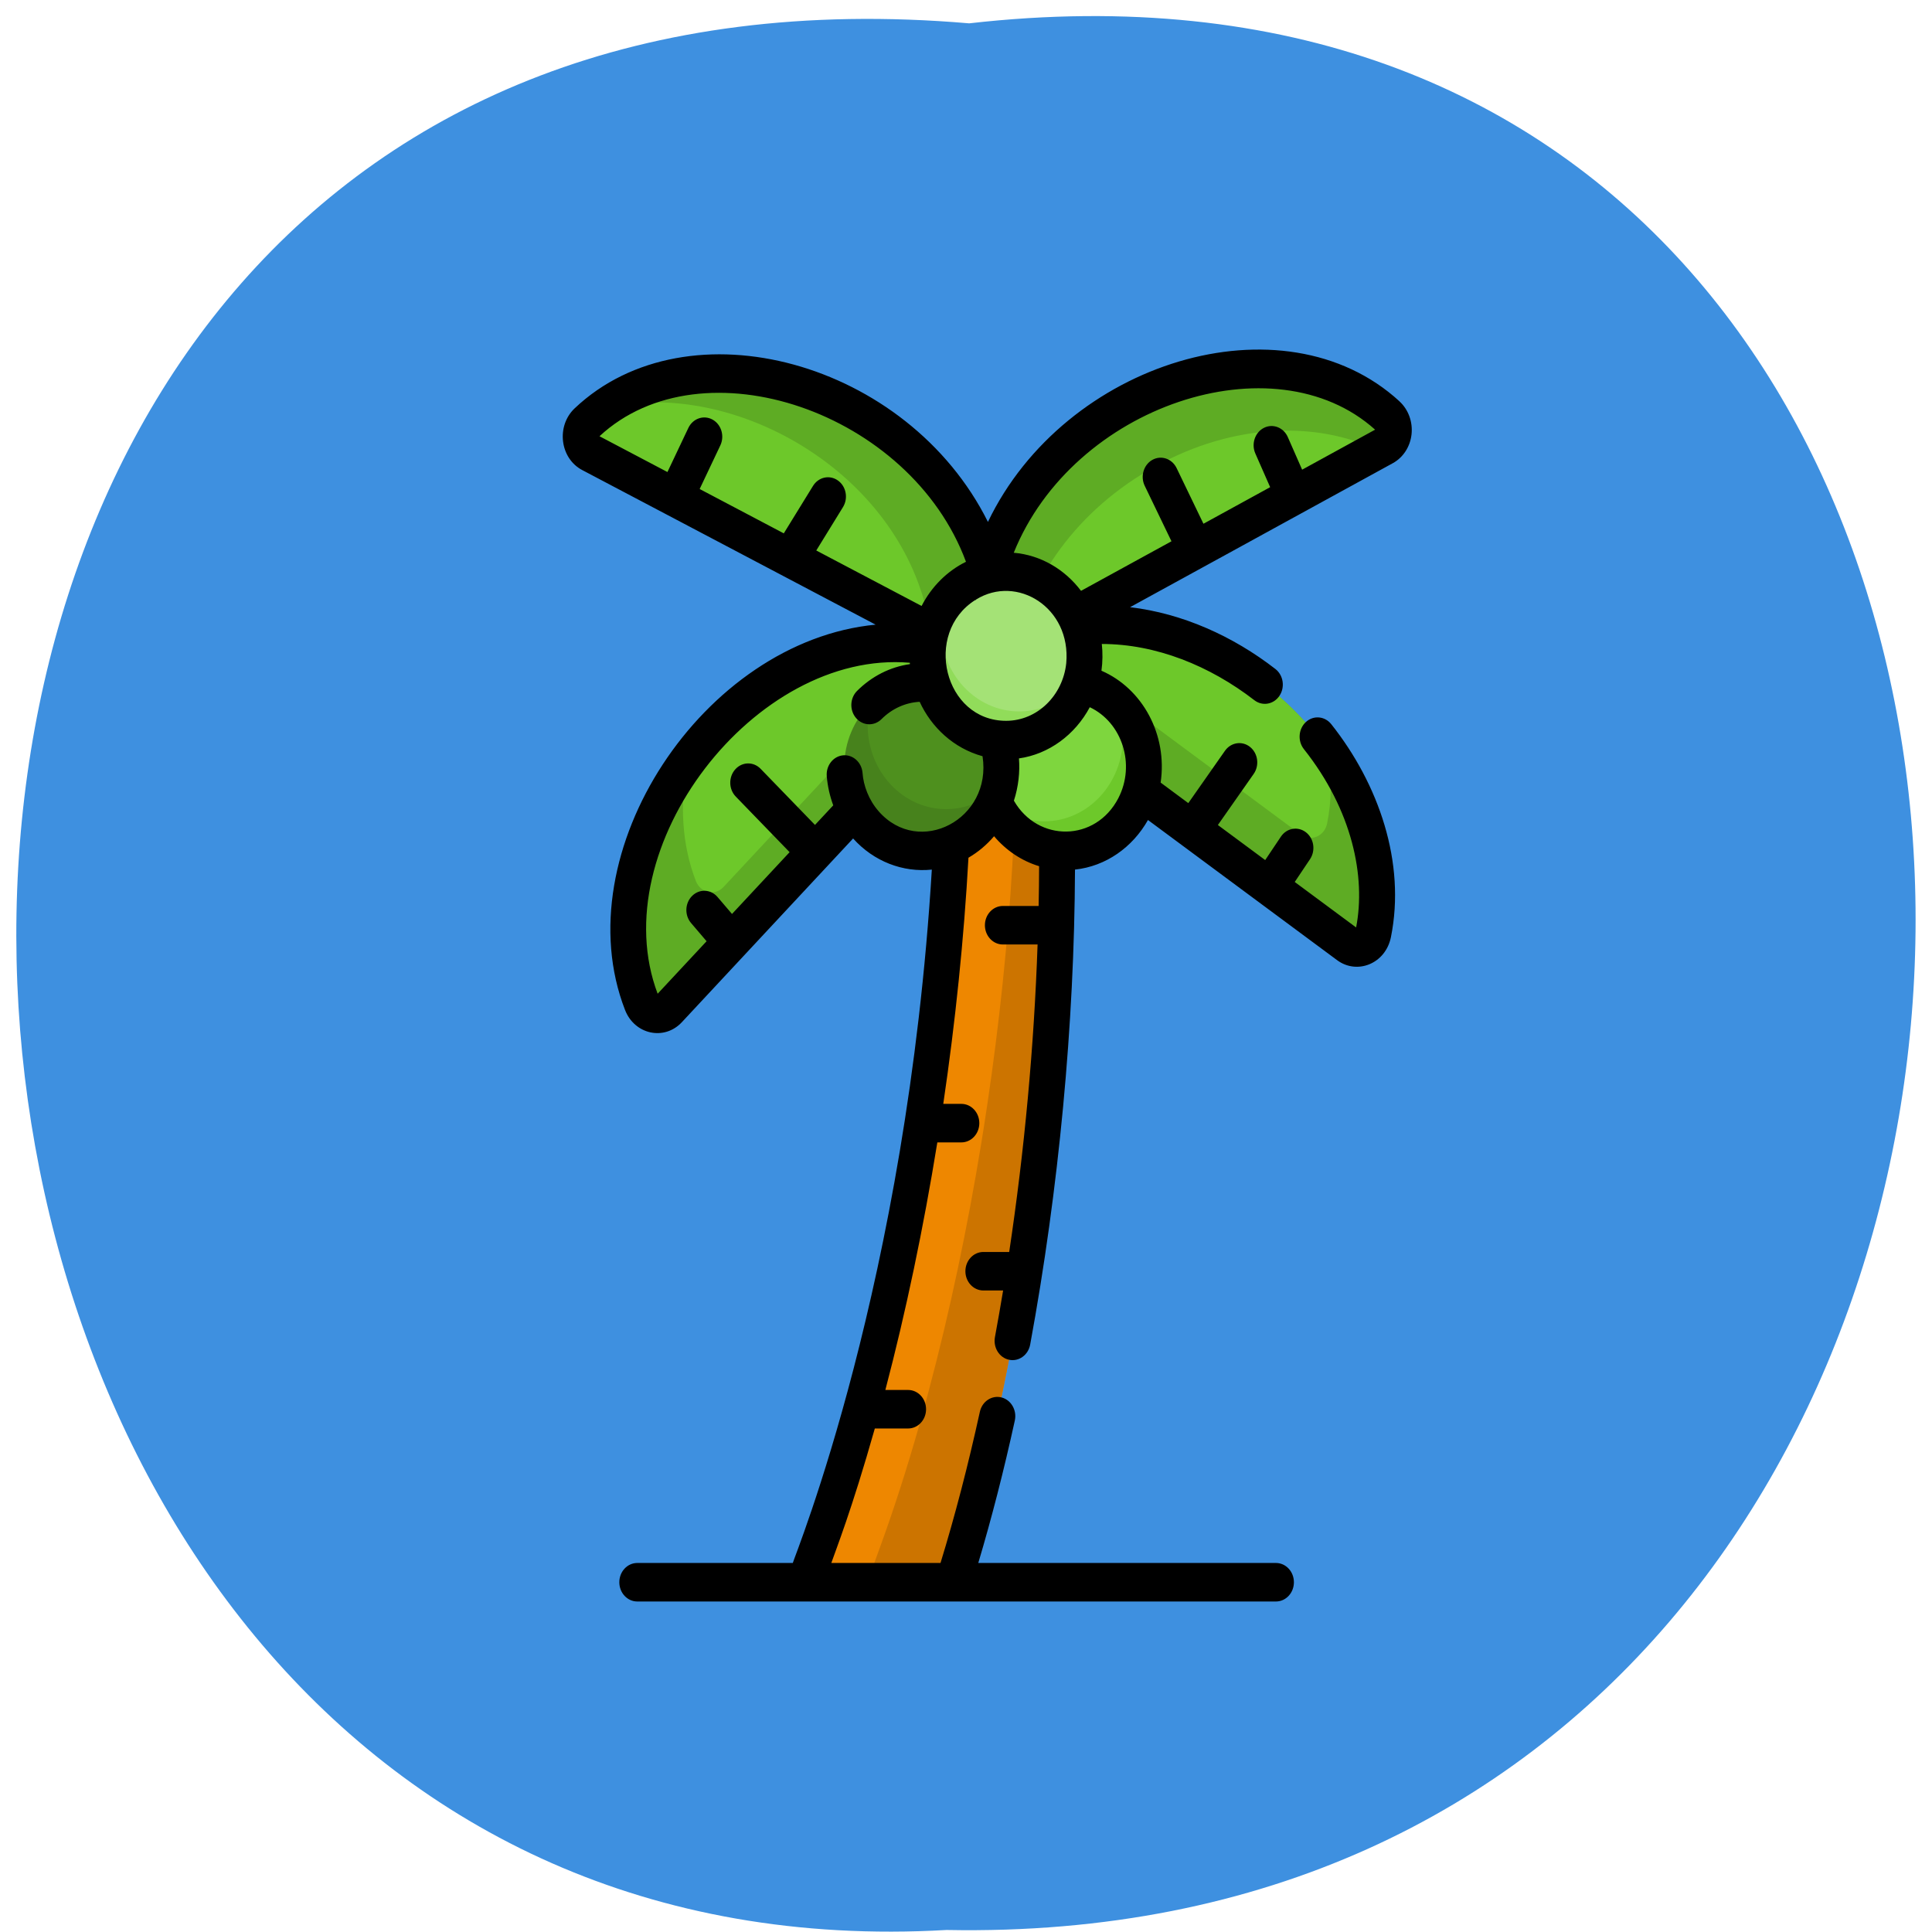 <svg xmlns="http://www.w3.org/2000/svg" xmlns:xlink="http://www.w3.org/1999/xlink" viewBox="0 0 256 256"><defs><path d="m 245.46 129.52 l -97.89 -96.9 c -5.556 -5.502 -16.222 -11.873 -23.7 -14.16 l -39.518 -12.08 c -7.479 -2.286 -18.1 0.391 -23.599 5.948 l -13.441 13.578 c -5.5 5.559 -14.502 14.653 -20 20.21 l -13.44 13.579 c -5.5 5.558 -8.07 16.206 -5.706 23.658 l 12.483 39.39 c 2.363 7.456 8.843 18.06 14.399 23.556 l 97.89 96.9 c 5.558 5.502 14.605 5.455 20.1 -0.101 l 36.26 -36.63 c 5.504 -5.559 14.503 -14.651 20 -20.21 l 36.26 -36.629 c 5.502 -5.56 5.455 -14.606 -0.101 -20.11 z m -178.09 -50.74 c -7.198 0 -13.03 -5.835 -13.03 -13.03 0 -7.197 5.835 -13.03 13.03 -13.03 7.197 0 13.03 5.835 13.03 13.03 -0.001 7.198 -5.836 13.03 -13.03 13.03 z" id="0"/><use id="1" xlink:href="#0"/><clipPath id="2"><use xlink:href="#0"/></clipPath><clipPath clip-path="url(#2)"><use xlink:href="#1"/></clipPath><clipPath clip-path="url(#2)"><use xlink:href="#1"/></clipPath></defs><g color="#000"><path d="m 128.42 795.13 c 168.87 -19.553 166.53 260.33 -3.01 257.01 -157.67 9.224 -171.9 -272.26 3.01 -257.01 z" transform="matrix(1 0 0 0.983 0 -778.52)" fill="#3e90e0"/></g><g transform="matrix(0.302 0 0 0.324 53.51 46.32)"><path d="m 255.34 130.61 c -69.54 69.54 -114.37 114.36 -138.91 138.9 -3.749 3.749 -10.05 2.447 -12.1 -2.447 -12.1 -29 -4.673 -67.51 20.18 -98.93 31.748 -40.05 89.12 -63.01 130.82 -37.52 z" fill="#5eac24"/><path d="m 237.29 122.77 c -69.18 69.16 -61.723 61.717 -97.05 97.04 -3.749 3.749 -10.05 2.447 -12.1 -2.447 -6.133 -14.691 -7.246 -31.818 -3.623 -49.23 31.727 -40.02 78.43 -54.824 112.77 -45.37 z" fill="#6dc82a"/><g fill="#5eac24"><path d="m 315.18 175 c 0 0 0.001 0.001 0 0 z"/><path d="m 425.41 238.63 c -1.134 5.177 -7.099 7.592 -11.457 4.589 -122.46 -84.57 -48.744 -33.669 -161.64 -111.64 6.605 -6.04 14.807 -10.848 24.12 -14.12 27.324 -9.609 64.28 -6.101 98.87 17.778 11.992 8.285 22.11 18.06 30.11 28.658 17.746 23.438 25.2 50.846 20 74.74 z"/><path d="m 293.86 129.49 c 0.019 0.013 0.042 0.028 0.066 0.045 l 0.004 0.004 c -0.043 -0.029 -0.075 -0.051 -0.102 -0.07 0.011 0.007 0.022 0.015 0.032 0.021 z"/></g><path d="m 405.4 163.89 c -8 -10.596 -18.11 -20.372 -30.11 -28.658 -34.591 -23.88 -71.54 -27.387 -98.87 -17.778 6.289 4.34 112.55 77.72 117.22 80.953 4.358 3 10.323 0.588 11.457 -4.589 2.079 -9.566 2.132 -19.71 0.294 -29.928 z" fill="#6dc82a"/><path d="m 258.052,128.806 -1.334,-0.662 h -0.01 c -0.62,-0.305 -10.963,-5.387 -25.591,-12.57 C 193.491,97.092 127.555,64.707 126.127,64.013 92.828,47.664 84.133,43.39 82.211,42.445 c 0,0 -0.021,-0.011 -0.105,-0.053 l -0.011,-0.01 -0.053,-0.021 C 82.031,42.35 82.021,42.35 82.01,42.34 81.957,42.319 81.863,42.277 81.852,42.266 81.831,42.255 81.81,42.245 81.789,42.234 c -0.01,-0.01 -0.021,-0.01 -0.032,-0.01 l -0.032,-0.021 c -4.746,-2.331 -5.545,-8.726 -1.586,-12.234 2.468,-2.184 5.062,-4.179 7.75,-5.996 H 87.9 c 53.734,-36.25 148.475,0.147 168.533,67.386 v 0.01 c 3.72,12.424 4.465,25.046 1.619,37.437 z" fill="#5eac24"/><path d="M 231.117,115.575 C 193.491,97.093 127.555,64.708 126.127,64.014 92.828,47.664 84.133,43.39 82.211,42.445 c 0,0 -0.021,-0.011 -0.105,-0.053 l -0.011,-0.01 -0.053,-0.021 C 82.031,42.35 82.021,42.35 82.01,42.34 81.957,42.319 81.863,42.277 81.852,42.266 81.831,42.255 81.81,42.245 81.789,42.234 c -0.01,-0.01 -0.021,-0.01 -0.032,-0.01 l -0.032,-0.021 c -4.746,-2.331 -5.545,-8.726 -1.586,-12.234 2.468,-2.184 5.062,-4.179 7.75,-5.996 H 87.9 c 53.734,-12.108 123.64,22.651 140.526,79.283 v 0.011 c 1.231,4.085 2.135,8.191 2.691,12.308 z" fill="#6dc82a"/><path d="m 430.37 39.442 c -0.305 0.158 -1.428 0.725 -3.266 1.67 -19.784 10.1 -121.8 62.22 -158.66 81.05 -7.141 3.644 -11.835 6.05 -13.01 6.647 -8.705 -33.394 11.08 -80.78 61.54 -106.53 41.71 -21.307 87.84 -18.18 114.8 4.915 4.02 3.443 3.318 9.849 -1.397 12.254 z" fill="#5eac24"/><path d="m 427.1 41.11 c -19.784 10.1 -121.8 62.22 -158.66 81.05 5.702 -27.303 26.05 -56.42 61.831 -74.68 33.498 -17.12 69.853 -18.461 96.83 -6.364 z" fill="#6dc82a"/><path d="m 286.63 207.43 c 0 6.668 -0.074 13.378 -0.21 20.12 -0.115 5.23 -0.273 10.48 -0.473 15.752 -1.554 41.7 -5.755 84.42 -12.36 125.75 -0.84 5.272 -1.722 10.522 -2.646 15.752 -7.477 42.498 -17.505 83.17 -29.781 119.32 h -65.11 l 5.944 -15.279 c 5.839 -15.01 11.331 -30.957 16.434 -47.602 1.596 -5.177 3.15 -10.438 4.662 -15.752 9.167 -32.1 16.928 -66.39 23.02 -101.25 0.914 -5.24 1.785 -10.491 2.625 -15.752 10.449 -65.53 14.891 -132.18 11.583 -189.28 l -1.565 -8.915 h 39.873 l 2.678 3.759 c 3.594 29.24 5.325 60.771 5.325 93.38 z" fill="#ee8700"/><path d="m 286.63 207.43 c 0 6.668 -0.074 13.378 -0.21 20.12 -0.115 5.23 -0.273 10.48 -0.473 15.752 -1.554 41.7 -5.755 84.42 -12.36 125.75 -0.84 5.272 -1.722 10.522 -2.646 15.752 -7.477 42.498 -17.505 83.17 -29.781 119.32 h -37.804 l 5.944 -15.279 c 5.839 -15.01 11.331 -30.957 16.434 -47.602 1.596 -5.177 3.15 -10.438 4.663 -15.752 9.167 -32.1 16.928 -66.39 23.02 -101.25 0.914 -5.24 1.785 -10.491 2.625 -15.752 10.449 -65.53 14.891 -132.18 11.583 -189.28 l -1.565 -8.915 h 12.57 l 2.678 3.759 c 3.593 29.24 5.324 60.771 5.324 93.38 z" fill="#cc7400"/><path d="m 262.14 170.57 c 0 2.909 -0.357 5.734 -1.04 8.422 -3.759 14.954 -17.295 26.01 -33.404 26.01 -19.02 0 -34.433 -15.416 -34.433 -34.433 0 -10.1 4.347 -19.19 11.278 -25.497 6.122 -5.545 14.24 -8.936 23.16 -8.936 19.02 0 34.444 15.416 34.444 34.433 z" fill="#47821c"/><path d="m 262.14 170.57 c 0 2.909 -0.357 5.734 -1.04 8.422 -6.122 5.555 -14.25 8.947 -23.16 8.947 -19.02 0 -34.433 -15.416 -34.433 -34.433 0 -2.909 0.357 -5.734 1.04 -8.432 6.122 -5.545 14.24 -8.936 23.16 -8.936 19.02 -0.001 34.443 15.415 34.443 34.432 z" fill="#4e901e"/><path d="m 324.7 170.57 c 0 19.02 -15.416 34.433 -34.433 34.433 -13.914 0 -25.896 -8.254 -31.32 -20.13 -1.995 -4.358 -3.108 -9.199 -3.108 -14.303 0 -19.02 15.416 -34.433 34.433 -34.433 8.422 0 16.15 3.02 22.14 8.05 7.52 6.323 12.297 15.795 12.297 26.38 z" fill="#6dc82a"/><path d="m 315.51 158.49 c 0 19.02 -15.416 34.433 -34.433 34.433 -8.432 0 -16.15 -3.02 -22.14 -8.05 -1.995 -4.358 -3.108 -9.199 -3.108 -14.303 0 -19.02 15.416 -34.433 34.433 -34.433 8.422 0 16.15 3.02 22.14 8.05 1.996 4.358 3.108 9.199 3.108 14.303 z" fill="#7ed63e"/><path d="m 294.47 125.27 c 0 5.734 -1.397 11.142 -3.885 15.899 -5.744 11.02 -17.264 18.534 -30.548 18.534 -19.03 0 -34.444 -15.416 -34.444 -34.433 0 -11.299 5.44 -21.328 13.851 -27.618 5.744 -4.274 12.874 -6.815 20.593 -6.815 19.02 0 34.433 15.416 34.433 34.433 z" fill="#91dc5a"/><path d="m 294.47 125.27 c 0 5.734 -1.397 11.142 -3.885 15.899 -5.744 4.284 -12.853 6.815 -20.572 6.815 -19.03 0 -34.444 -15.416 -34.444 -34.444 0 -5.734 1.397 -11.131 3.875 -15.888 5.744 -4.274 12.874 -6.815 20.593 -6.815 19.02 0 34.433 15.416 34.433 34.433 z" fill="#a4e276"/><path d="m 319.21 105.07 c -0.006 0.003 -0.013 0.006 -0.019 0.009 0.008 -0.003 0.014 -0.007 0.019 -0.009 z"/><path d="m 436.89 21.2 c -51.02 -43.688 -146.9 -16.243 -180.61 49.28 -35.17 -65.764 -131.64 -90.34 -181.36 -46.42 c -8.152 7.238 -6.435 20.415 3.339 25.21 40.595 19.947 127.06 62.4 128.74 63.23 -75.54 6.763 -136.83 93.08 -109.94 157.59 4.225 10.09 17.263 12.655 24.93 4.988 l 21.485 -21.485 c 17.992 -17.993 35.805 -35.805 53.65 -53.65 9.08 9.435 21.864 13.955 34.538 12.738 -11.01 169.02 -60.09 280.37 -61 283.56 h -68.24 c -4.351 0 -7.876 3.526 -7.876 7.876 0 4.35 3.525 7.876 7.876 7.876 4.601 0 272.03 0 280.23 0 4.351 0 7.876 -3.526 7.876 -7.876 0 -4.35 -3.525 -7.876 -7.876 -7.876 h -130.61 c 5.849 -18.26 11.235 -37.803 16.03 -58.24 0.998 -4.232 -1.628 -8.474 -5.86 -9.472 -4.232 -0.987 -8.474 1.628 -9.472 5.87 -5.135 21.831 -10.932 42.611 -17.263 61.839 h -47.917 c 1.908 -5.192 8.851 -21.307 19.09 -55 h 14.607 c 4.347 0 7.876 -3.528 7.876 -7.876 0 -4.348 -3.528 -7.876 -7.876 -7.876 h -9.987 c 9.05 -32.09 16.749 -66.37 22.808 -101.25 h 10.543 c 4.347 0 7.876 -3.518 7.876 -7.876 0 -4.347 -3.528 -7.876 -7.876 -7.876 h -7.939 c 5.335 -33.698 9.104 -67.73 11.05 -100.67 4.232 -2.289 8.02 -5.272 11.236 -8.789 5.24 5.765 12.06 10.08 19.763 12.255 -0.021 5.398 -0.084 10.816 -0.21 16.266 h -15.696 c -4.347 0 -7.876 3.528 -7.876 7.876 0 4.347 3.528 7.876 7.876 7.876 h 15.237 c -1.544 41.752 -5.765 84.3 -12.454 125.75 h -11.341 c -4.347 0 -7.876 3.528 -7.876 7.876 0 4.348 3.528 7.876 7.876 7.876 h 8.674 c -1.145 6.395 -2.331 12.759 -3.591 19.08 -0.84 4.263 1.932 8.411 6.196 9.251 4.263 0.851 8.411 -1.922 9.262 -6.185 12.595 -63.698 19.4 -131.05 19.669 -194.28 13.588 -1.355 25.287 -9.146 32.02 -20.278 -0.107 -0.075 71.51 49.39 82.969 57.31 8.759 6.07 21.248 1.52 23.628 -9.398 6.58 -30.452 -5.305 -62.59 -26.19 -87.11 -2.825 -3.308 -7.792 -3.707 -11.1 -0.893 -3.318 2.825 -3.717 7.792 -0.893 11.11 21.315 25.03 27.2 52.23 22.913 72.92 l -26.935 -18.598 l 6.71 -9.325 c 2.531 -3.539 1.733 -8.453 -1.796 -10.995 -3.539 -2.541 -8.453 -1.743 -10.995 1.796 l -6.878 9.567 l -20.761 -14.334 l 15.699 -20.887 c 2.615 -3.476 1.911 -8.411 -1.565 -11.03 -3.476 -2.615 -8.411 -1.911 -11.03 1.565 l -16.08 21.391 l -12.139 -8.39 c 3.092 -19.608 -7.962 -38.462 -25.969 -45.753 0.537 -3.625 0.577 -7.402 0.158 -10.942 23.8 0.023 47.34 8.894 66.924 22.997 3.528 2.541 8.453 1.754 10.995 -1.764 2.552 -3.528 1.764 -8.453 -1.764 -11 -18.609 -13.454 -40.759 -22.727 -63.752 -25.276 c 0.106 -0.055 0.637 -0.326 0.531 -0.271 37.582 -19.2 -33.858 17.294 38.858 -19.849 h 0.011 c 39.713 -20.291 -15.02 7.654 75.881 -38.77 4.536 -2.321 7.603 -6.721 8.212 -11.782 0.598 -5.096 -1.378 -10.126 -5.272 -13.476 z m -255.93 60.97 l 11.709 -17.726 c 2.405 -3.633 1.407 -8.516 -2.226 -10.911 -3.633 -2.405 -8.516 -1.407 -10.911 2.226 l -12.822 19.406 l -36.911 -18.14 l 9.06 -17.82 c 1.974 -3.875 0.431 -8.621 -3.444 -10.585 -3.875 -1.974 -8.611 -0.431 -10.585 3.444 l -9.167 18.02 l -29.813 -14.639 c 45.09 -39.04 136.41 -10.06 160.8 51.34 -8.264 3.791 -15.1 10.155 -19.48 18.07 l -46.22 -22.692 z m 27.345 106.62 c -4.277 -4.548 -6.669 -10.456 -7.05 -15.731 -0.41 -4.326 -4.263 -7.508 -8.569 -7.12 -4.337 0.41 -7.519 4.242 -7.12 8.569 0.389 4.19 1.365 8.17 2.846 11.887 l -8.01 8.01 l -23.848 -22.945 c -3.129 -3.02 -8.117 -2.93 -11.131 0.21 -3.01 3.129 -2.919 8.117 0.21 11.131 l 23.628 22.745 l -25.27 25.27 l -6.343 -6.92 c -2.94 -3.213 -7.918 -3.434 -11.12 -0.494 -3.213 2.94 -3.434 7.918 -0.494 11.131 l 6.805 7.435 l -21.475 21.475 c -24.23 -59.831 42.772 -140.78 110.65 -135.36 0.01 0.189 0.021 0.368 0.042 0.557 -8.653 1.145 -16.728 4.946 -23.2 10.963 -3.182 2.972 -3.36 7.949 -0.399 11.131 2.972 3.192 7.949 3.36 11.131 0.399 4.599 -4.284 10.501 -6.773 16.739 -7.078 5.164 10.442 14.891 18.994 27.586 22.252 4.296 25.778 -27.81 41.45 -45.616 22.484 z m 42.43 -86.37 h 0.326 c -0.01 -0.063 -0.021 -0.116 -0.032 -0.168 17.945 -10.418 41.817 3.233 39.61 26.01 -1.484 13.195 -12.722 23.565 -26.389 23.565 -27.22 0 -36.509 -35.883 -13.515 -49.41 z m 62.786 80.995 c -9.979 18.02 -35.33 18.16 -45.848 1.071 2.01 -5.769 2.681 -11.803 2.216 -17.285 13.159 -1.734 24.642 -9.693 31.08 -20.939 14.27 6.293 20.12 23.483 12.549 37.15 z m 5.517 -78.25 c 0.007 -0.003 0.017 -0.008 0.023 -0.012 -0.007 0.005 -0.014 0.008 -0.023 0.012 z m 75.1 -56.05 l -6.29 -13.336 c -1.848 -3.927 -6.553 -5.618 -10.48 -3.759 -3.938 1.859 -5.618 6.553 -3.759 10.48 l 6.5 13.777 l -29.27 14.954 l -11.772 -22.756 c -2.01 -3.864 -6.752 -5.377 -10.617 -3.381 -3.864 2.01 -5.377 6.752 -3.381 10.617 l 11.74 22.693 l -39.684 20.267 c -7.099 -8.758 -17.621 -14.639 -29.519 -15.573 26.02 -60.24 114.19 -87.52 158.55 -50.34 l -32.02 16.359 z"/><path d="m 318.664,105.347 0.009,-0.004 -0.009,0.004 z"/></g></svg>